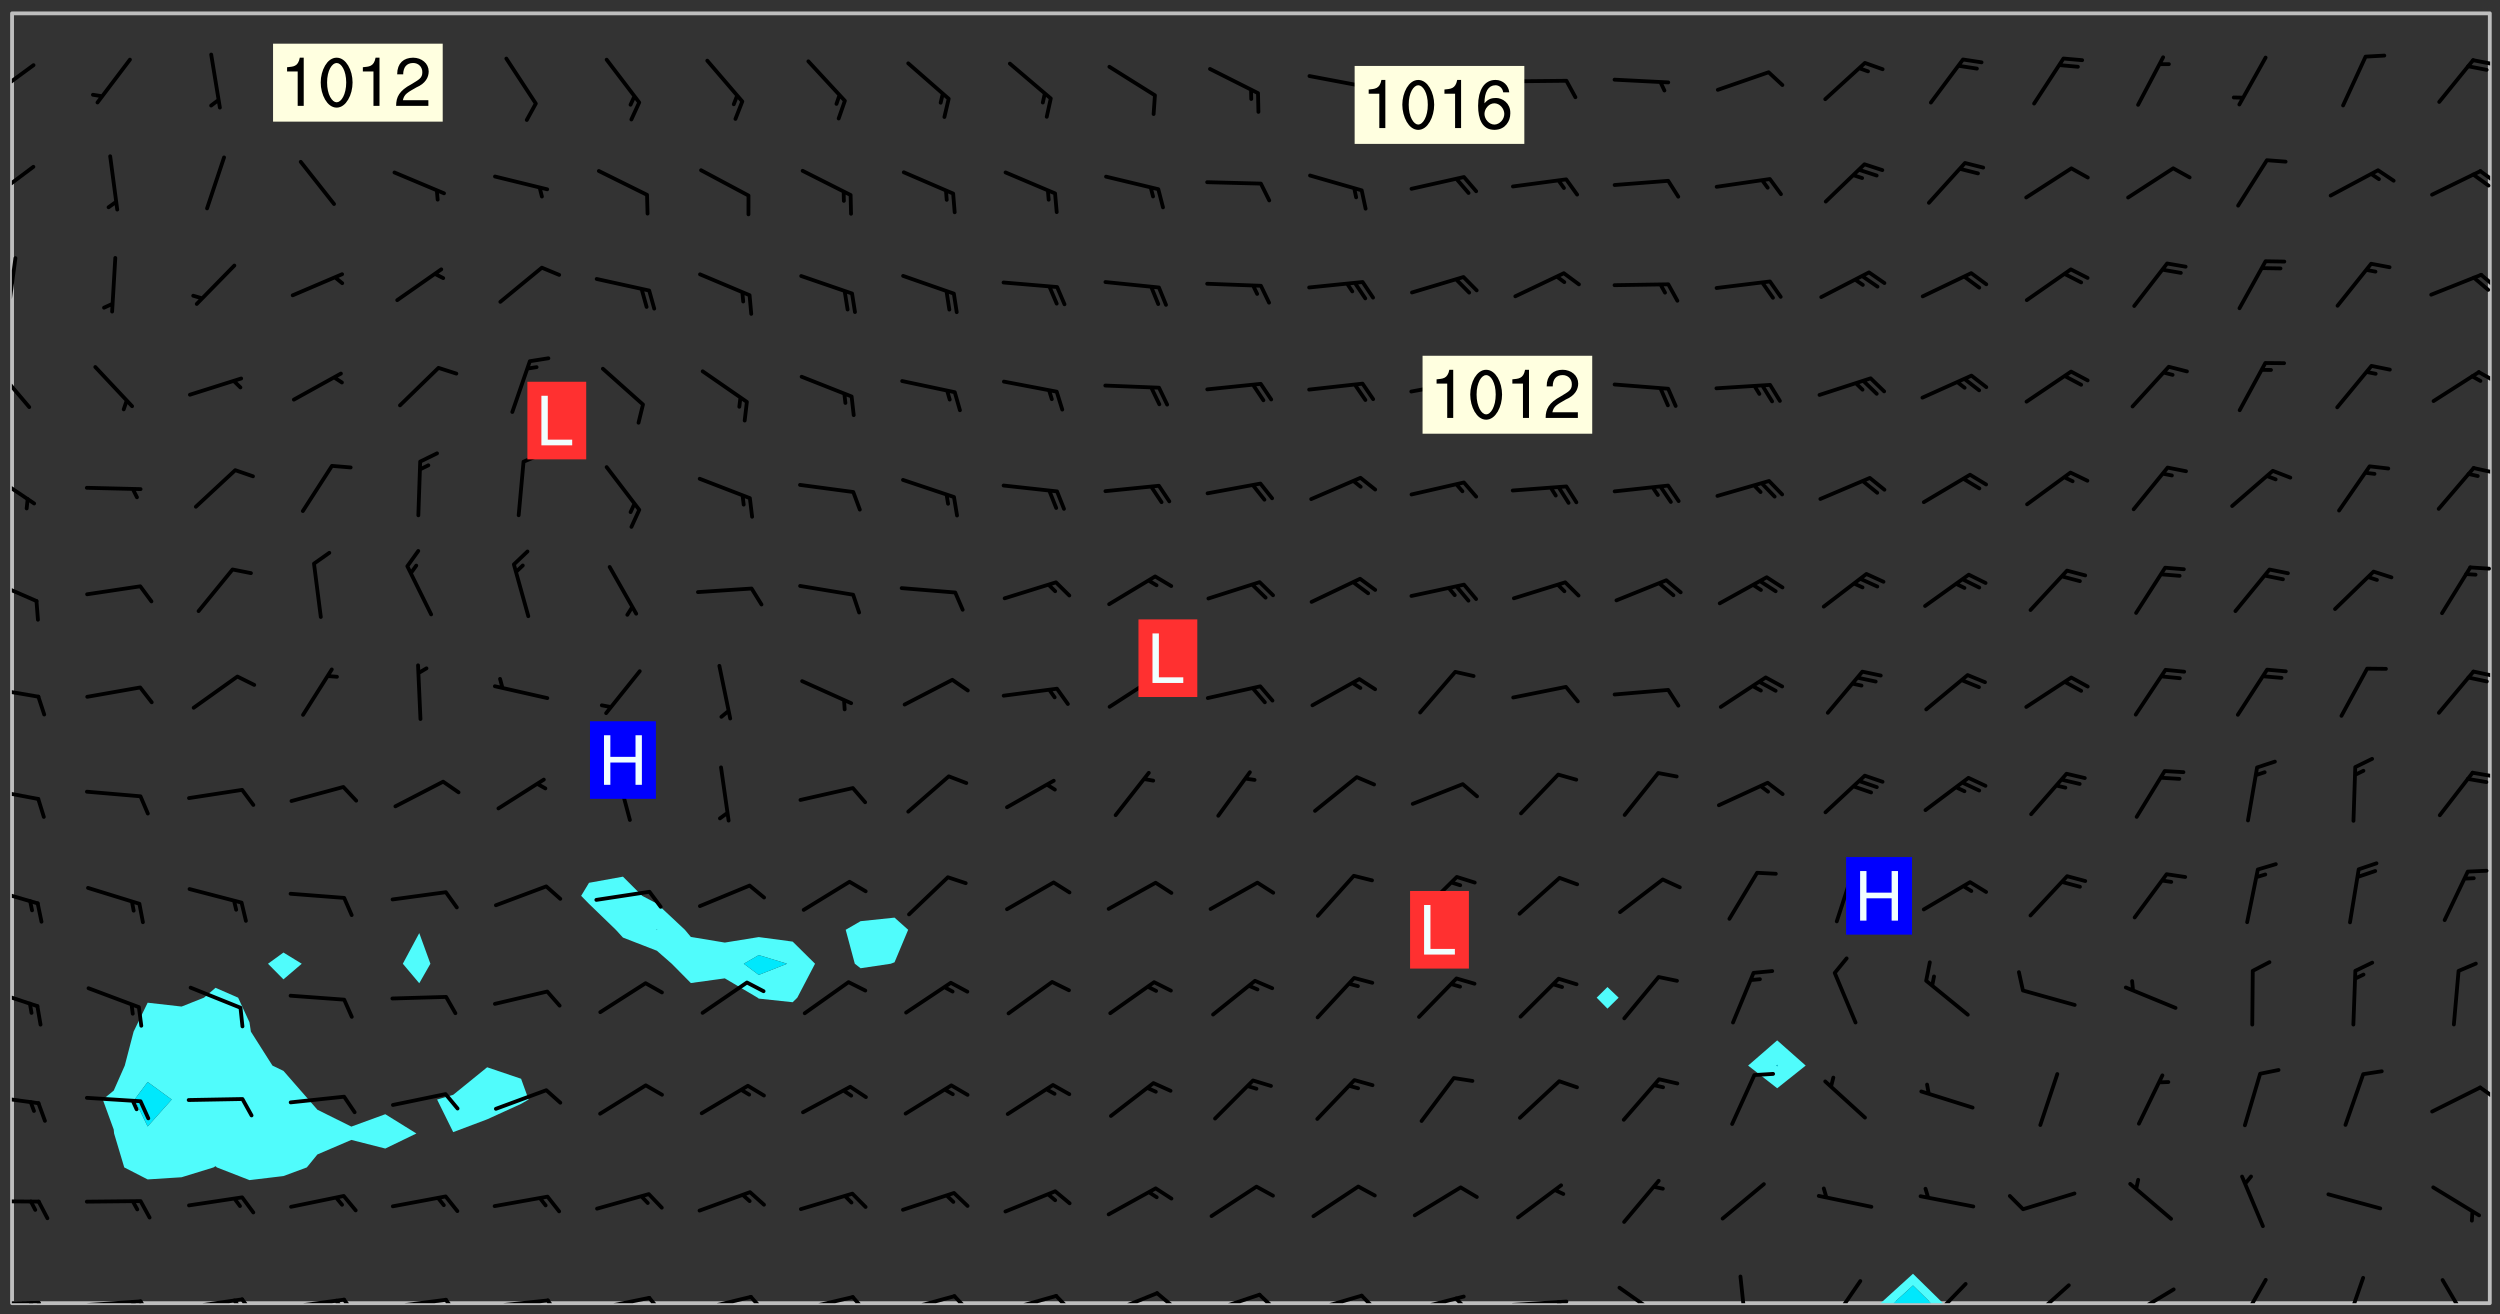<svg xmlns="http://www.w3.org/2000/svg" role="img" xmlns:xlink="http://www.w3.org/1999/xlink" viewBox="142.45 309.95 326.84 171.84"><rect x="142.45" y="309.95" width="326.84" height="171.84" fill="#333333" stroke="none"/><defs><clipPath id="a"><path d="M144 311.672h1v168.656h-1zm0 0"/></clipPath><clipPath id="b"><path d="M144 311.672h324v168.656H144zm0 0"/></clipPath><clipPath id="c"><path d="M388 476h9v4.328h-9zm0 0"/></clipPath><clipPath id="d"><path d="M389 478h6v2.328h-6zm0 0"/></clipPath><clipPath id="e"><path d="M467 311.672h1v168.656h-1zm0 0"/></clipPath><clipPath id="f"><path d="M144 480h4v.328h-4zm0 0"/></clipPath><clipPath id="g"><path d="M147 480h2v.328h-2zm0 0"/></clipPath><clipPath id="h"><path d="M146 480h2v.328h-2zm0 0"/></clipPath><clipPath id="i"><path d="M153 479h9v1.328h-9zm0 0"/></clipPath><clipPath id="j"><path d="M160 479h3v1.328h-3zm0 0"/></clipPath><clipPath id="k"><path d="M159 479h2v1.328h-2zm0 0"/></clipPath><clipPath id="l"><path d="M166 479h9v1.328h-9zm0 0"/></clipPath><clipPath id="m"><path d="M173 479h3v1.328h-3zm0 0"/></clipPath><clipPath id="n"><path d="M172 479h3v1.328h-3zm0 0"/></clipPath><clipPath id="o"><path d="M180 479h8v1.328h-8zm0 0"/></clipPath><clipPath id="p"><path d="M187 479h3v1.328h-3zm0 0"/></clipPath><clipPath id="q"><path d="M186 479h2v1.328h-2zm0 0"/></clipPath><clipPath id="r"><path d="M193 479h8v1.328h-8zm0 0"/></clipPath><clipPath id="s"><path d="M200 479h3v1.328h-3zm0 0"/></clipPath><clipPath id="t"><path d="M206 479h9v1.328h-9zm0 0"/></clipPath><clipPath id="u"><path d="M213 479h3v1.328h-3zm0 0"/></clipPath><clipPath id="v"><path d="M220 479h8v1.328h-8zm0 0"/></clipPath><clipPath id="w"><path d="M227 479h3v1.328h-3zm0 0"/></clipPath><clipPath id="x"><path d="M233 479h8v1.328h-8zm0 0"/></clipPath><clipPath id="y"><path d="M240 479h3v1.328h-3zm0 0"/></clipPath><clipPath id="z"><path d="M246 479h9v1.328h-9zm0 0"/></clipPath><clipPath id="A"><path d="M253 479h3v1.328h-3zm0 0"/></clipPath><clipPath id="B"><path d="M260 479h8v1.328h-8zm0 0"/></clipPath><clipPath id="C"><path d="M266 479h4v1.328h-4zm0 0"/></clipPath><clipPath id="D"><path d="M273 479h8v1.328h-8zm0 0"/></clipPath><clipPath id="E"><path d="M280 479h3v1.328h-3zm0 0"/></clipPath><clipPath id="F"><path d="M286 478h8v2.328h-8zm0 0"/></clipPath><clipPath id="G"><path d="M293 478h3v2.328h-3zm0 0"/></clipPath><clipPath id="H"><path d="M300 478h8v2.328h-8zm0 0"/></clipPath><clipPath id="I"><path d="M306 478h4v2.328h-4zm0 0"/></clipPath><clipPath id="J"><path d="M313 479h8v1.328h-8zm0 0"/></clipPath><clipPath id="K"><path d="M320 479h3v1.328h-3zm0 0"/></clipPath><clipPath id="L"><path d="M326 479h9v1.328h-9zm0 0"/></clipPath><clipPath id="M"><path d="M332 479h2v1.328h-2zm0 0"/></clipPath><clipPath id="N"><path d="M339 479h9v1.328h-9zm0 0"/></clipPath><clipPath id="O"><path d="M345 479h3v1.328h-3zm0 0"/></clipPath><clipPath id="P"><path d="M353 478h8v2.328h-8zm0 0"/></clipPath><clipPath id="Q"><path d="M369 476h2v4.328h-2zm0 0"/></clipPath><clipPath id="R"><path d="M381 477h5v3.328h-5zm0 0"/></clipPath><clipPath id="S"><path d="M394 477h6v3.328h-6zm0 0"/></clipPath><clipPath id="T"><path d="M407 477h7v3.328h-7zm0 0"/></clipPath><clipPath id="U"><path d="M420 478h7v2.328h-7zm0 0"/></clipPath><clipPath id="V"><path d="M420 480h2v.328h-2zm0 0"/></clipPath><clipPath id="W"><path d="M434 477h5v3.328h-5zm0 0"/></clipPath><clipPath id="X"><path d="M448 476h4v4.328h-4zm0 0"/></clipPath><clipPath id="Y"><path d="M461 477h5v3.328h-5zm0 0"/></clipPath><clipPath id="Z"><path d="M144 466h4v2h-4zm0 0"/></clipPath><clipPath id="aa"><path d="M144 452h4v3h-4zm0 0"/></clipPath><clipPath id="ab"><path d="M466 451h2v3h-2zm0 0"/></clipPath><clipPath id="ac"><path d="M144 439h4v3h-4zm0 0"/></clipPath><clipPath id="ad"><path d="M144 425h4v4h-4zm0 0"/></clipPath><clipPath id="ae"><path d="M144 412h4v3h-4zm0 0"/></clipPath><clipPath id="af"><path d="M465 410h3v2h-3zm0 0"/></clipPath><clipPath id="ag"><path d="M144 399h4v3h-4zm0 0"/></clipPath><clipPath id="ah"><path d="M465 397h3v2h-3zm0 0"/></clipPath><clipPath id="ai"><path d="M144 385h4v4h-4zm0 0"/></clipPath><clipPath id="aj"><path d="M465 383h3v2h-3zm0 0"/></clipPath><clipPath id="ak"><path d="M144 371h4v6h-4zm0 0"/></clipPath><clipPath id="al"><path d="M465 370h3v2h-3zm0 0"/></clipPath><clipPath id="am"><path d="M144 357h3v7h-3zm0 0"/></clipPath><clipPath id="an"><path d="M466 358h2v3h-2zm0 0"/></clipPath><clipPath id="ao"><path d="M144 343h1v8h-1zm0 0"/></clipPath><clipPath id="ap"><path d="M466 345h2v3h-2zm0 0"/></clipPath><clipPath id="aq"><path d="M144 331h4v6h-4zm0 0"/></clipPath><clipPath id="ar"><path d="M466 332h2v3h-2zm0 0"/></clipPath><clipPath id="as"><path d="M465 332h3v3h-3zm0 0"/></clipPath><clipPath id="at"><path d="M144 318h4v5h-4zm0 0"/></clipPath><clipPath id="au"><path d="M465 317h3v2h-3zm0 0"/></clipPath><g id="av" clip-path="url(#clip1)"><path fill="#fff" fill-opacity="0" fill-rule="evenodd" d="M0 0h1000v1000H0zm0 0"/><path fill="#d3d3d3" fill-opacity="0" fill-rule="evenodd" d="M162.152 355.867l-.234.293.059.234.117.172.176.234.293.348.113.059.117-.172.059-.234.176-.176.465-.176h.699l.234.293.289.816.059.176.176.23.352.234.699.699.172.176.234.348.234.41.289.582.41.465.23.234.234.176.117.23.176.293.172 1.164v.234l.059.289.059.117.117.117.348.41.117.172.176.176.176.234.117.172.172.352.059.234.234.406.234-.059-.176.176-.059.93h-.582l-.234-.113-.348.113-.117.117-.059.293-.059.176-.117.172-.465.293-.059.234-.059.113v.645l.059.172v.41l.059.059v.406l.059.406.117.176.059.059.23.641-.059.293v.699l-.059.582v.234l-.059.23-.055.352v1.922l.055.117h.426l-.367.117-.023.352.891 1.168 1.742.539 1.34.359v.539l.09.809.535.715 1.52.27.891-.086.09 1.164.535.18 1.16-.18 2.055-.984 1.16-.363 1.879-.176 1.695-.18-.18.719-1.516.086-1.25.09-.805.27-1.074.809.27.719.535.898-.18.625-.266.809.266 1.078.625.898.805.18 1.25-.18-.266.723.098.504.055.293v.172l.059.293v.406l.176.117.352.117h.406l.293-.176.113-.117.059-.117.117-.23.059-.176.352-.465.23-.176.176-.059.176.059.059.176.117.988.055.469.059.172.117.234.176.059.816.059h.289l.117.234.059.406.059.352v1.105l.117.293.117.348.289.699.176.352.582.754.352.176.172.059.469.234.641.465.348.234.293.176.293.055.23.062.816.348.293.176.113.172.352.352.117.176.523.641v.289l.059.352v.348l.059.352.059.289.117.059.172.059h.176l.582.234.176.117.176.289.176.234.113.234.293.23.117.117v.41l.059.055.289.234.234.117.059.117.117.172.059.117.23.234.059.176.234.059.117.059-.117.113-.059.117v.117l-.117.293-.117.289v.582l.176.117.117.059.059.117.117.117.113.059.176.348.059.352.059.406v.176l-.059.176-.117.699v.172l.117.176.293.293h.406l.176.117.117.172.117.293v.234h-.527l-.23-.234h-.234l-.176.059-.059.699.059.348.117.176.176.41.117.23.289.469.176.055h.523l.234.059.758.641.059.293v.234l.059.059.23.348v.352l-.117.172v.293l.293.289.293.176.172.059.293.176.293.117.582.406.289.234.293.176.219.16.016.012.23.176.641.523.176.234.117.176.176.176.113.172v.641l.117.176.469.117.582.117.234.059.23.113.293.117.113.059.586.352.289.172.176.062.176.055.176.059.699.352.289.176.234.055.289.176.234.117.641.406.293.117.172.059.234.059.41.059.23.059.234.117.059.172-.41.176.469.059.059.293.113.234.176.055.234.059.176.059.406.117.641.234.117.172.059.234v.176l-.059.117-.059.406.234.234.117.059.348.117.641.23.176.117.289.117.176.176.234.465.582 1.105.176.176.348.176.176.117.352.117 1.047.523.234.059.465.113.293.059.465.176.758.582.234.234.348.465.176.176.289.234.816.699.293.176.289.289.293.176.293.289.695.641.176.176.293.234.289.234.469.289.641.582.348.234.234.293.348.348.352.465.934.992.348.406.117.176.234.059.113.117.645.176.23.113.234.059.293.176.23.117.934.699.406.406.234.176.406.176.234.117.816.348.348.234.234.117.293.289.23.117.758.352.352.172.23.059.293.117.234.059.871.176h.816l.469.23.172.059.875.699.465.117.293.059.176.059.23.059.469.059.348.059.352.059.406.059h.293l.172.059v.23l.176.176h.293l.348.059.352.059.699.117h.641l.465-.234.293-.176.172-.117.41-.172.289-.176.934-.465.469-.293.523-.293.465-.172.465-.176 1.051-.465.289-.117.41-.117.289-.117.527-.176 1.516-.699.582-.348.289-.059.293-.059.348-.117.875-.23.352-.117h.113l.234-.059.875-.234.234-.059h.812l.352-.059.816-.117.172-.059.352-.055.293-.059.23-.059.816-.176.176-.059h.348l.234-.059.465-.117.758-.172.234-.059h.348l.41-.117.289-.059 1.285-.059h.289l.41-.059.23-.059h.176l.875-.117h.406l.41-.117h.348l.352-.113.871-.059h1.75l1.047.289.41.117.289.117.352.117.289.117 1.051.172.289.059h.293l.293.059.172.059.41.059.172.059.117.059h.117l.117.059.352.059h.113l.41.066 1.922.395 1.926.395 1.52.449 1.695.719 2.145.805 1.605-.719 1.43-.805 1.16-1.078 1.25-.449 3.035-.719 1.875-.359 2.145-1.348 2.234-1.254 2.5-1.258 1.695-.449 1.785-.18 1.16-.27.625.539 1.34-.27.715-.988.984-1.344.445-.18.805-.359 1.875-.539 1.785-.449 1.25-.27 1.16-.09 1.699-.09 1.961-.27 1.25-.09h.539l.625-.09h.891l2.145-.18 2.41-.18 2.59-.09 1.695.18 1.609.09 1.43.359 1.16.719 1.875.988 1.16 1.527.266.715.629.09.355.898.535.539.535 1.527 1.074.359h.535l-.805.535.09 1.707.715 2.695.891.805.895.988.715 1.258 1.785.539 1.52-.18.355 1.344 1.609-.805.98-.539.27.27.316-.215.219-.145.801.449.449-.359h.355l.535-.27.539-.719.535-.27.625-.988 1.16.449.84.371 1.395.617 1.695-.18h1.605l1.785.09.18-1.707.535-1.344.805.27.492.848.402.406-.09.539v.359l.715.449.711-.27h1.43l.359.988.445 1.258.715 1.344 1.25.629 1.695.629.715-.18.18-.539.98-.09.449.359.086 1.258-.266.629-.535.18v.539l.715.984.266.539.984.988.801 1.078-.266.359-.09.898-.625 2.332-.355 2.066-.09 1.793-.18.719-.09.539v1.438l-.98 1.883-.359 1.707-.535.898-.805 1.168-.266.539 2.055 1.254.086.359-.355.539-.09-.18v.809l.09 1.438-.445.715-1.074.094-.266.715.535.898.805.719 1.16.809 1.34.27.445.359-.355.449-1.789-.09-1.25-.449-.715-.719-.625-.09-.176 3.59-.188 1.309h89.359V311.703h-55.27v49.082l.762.125 3.289.543 2.023 2.836v2.754l2.352.332 2.348.332h4.051l-1.379 4.16-2.023.707-2.023.703-.543.344-2.594 1.617-.188.117-2.023-2.078-.73-2.742-2.672-2.078-1.375-3.5-.066-.082-1.957-2.672 2.75-1.418v-49.082H294.422v91.414l.117.031.133.012.074.074.105.047.09.059.086.059.09.059.297.297.059.09.031.117.027.117.016.137-.031.117-.059.09-.059.086-.043.105-.047.102-.027.121v.145l.176.27.148.148.074.086.074.074.043.105.062.09.059.086.043.105.059.09.047.102.043.105.059.086.117.18.074.074.062.086.059.09.043.105.059.09.059.086.062.09.059.09.043.102.117.18.074.074.059.086.074.074.09.059.105.047h.148l.133-.016.133.016.102-.047.074-.074.047-.102-.016-.133v-.148l-.047-.105-.027-.117-.047-.102-.027-.121-.043-.102-.062-.09-.043-.102-.043-.105-.031-.117-.016-.133-.012-.137.086-.059.059-.086.121-.031.043.105.016.133v.117l.059.102.059.09.09.059.148.148.059.09.043.105-.012.102.086.059.105.047.086.059.09.059.074.074-.117.027-.105.047-.086.059-.074.074-.059.09-.062.086-.027.121-.047.102-.043.105-.031.117-.012.133-.016.133v.148l.027.117.047.105.043.102.059.09.074.074.09.059.074.074.09.059.059.09.043.105.047.102.117.031.133.016h.148l.117-.031.105.043.043.105.047.102.027.121L299.5 410l.027.117.031.121.027.117.105.043.102.047.133-.016.148.148.062.086.074.074.07.074.09.062.105.043.102.043.117.031.137.016.117-.031.074-.074.027-.117-.012-.133-.031-.121-.027-.117.043-.105h.117l.09.062.117.027h.148l.133.016h.148l.133.016.133-.016h.148l.133-.016.133-.012.137.012.117-.027.133-.016.191-.059-.059.176-.016.133-.027.121-.016.133-.059.086-.133.016-.105.047-.105.043-.117.031-.117.027-.266.031h-.148l-.133.016-.074.074.059.086.148.148.117.18.074.07.09.062.09.059.086.059.09.059.102.043.105.062.105.043.086.059.105.047.102.043.18.117.059.09-.043.102-.047.105.016.133.223.223.059.09.043.102.031.121.043.102.016.133.031.117.012.137.031.117.148.148.102.043.105.043.117.031.133.016.137.016h.117l.117-.031.09-.059.043-.105.047-.102.043-.105.031-.117.012-.133v-.148l-.012-.133-.016-.133-.031-.117-.043-.105-.047-.105-.043-.102-.043-.105-.016-.133.016-.133.027-.117.031-.117.027-.121.047-.102.09-.059.086-.062.074-.074.09-.059.223-.223.059-.086.074-.074.117-.18.059-.086v-.148l-.074-.074-.102-.047-.105-.043-.102-.043-.059-.09-.047-.105-.027-.117.09-.059.117-.031.102-.043.18-.117.148-.148.012-.133-.012-.105-.09-.059-.133.016h-.148l-.133.016-.133-.016-.121-.031-.086-.059-.074-.074-.059-.09-.062-.086-.117-.18-.059-.086.031-.121.086-.059.121-.031.059-.086v-.121l-.031-.117-.059-.09-.059-.086-.047-.105-.027-.117-.016-.133.059-.09.074-.074.09-.059.117-.18.074-.074.059-.086.148-.148.121-.031.133-.016.133.016.074.074.043.105.016.133-.031.117-.117.031-.133.012-.148.148-.043.105-.047.102-.027.121-.031.117v.148l.031.117.043.105.059.09.074.07.074.074.117.031.121.027.117-.027.133-.016h.117l.09.059.074.074.047.105.059.086.102.047.133.016.105.043.086.059-.012.105-.074.074-.18.117-.059.09-.09.059-.07.074-.074.074-.062.09-.027.117-.016.133.016.133-.016.133v.148l.016.133.027.117.031.121.074.074.09.059.086.059.09.059.117.031v.086l-.102.047-.09.059-.266.031-.117.027h-.148l-.105.043-.102.047-.059.09-.062.234-.012.133-.031.121-.016.133v.293l-.012.133.012.137.016.133.133.016.133.012.121.031.086.059.074.074.047.105.043.102.016.133v.445l-.016.133v.445l.031.266.027.117.016.133.031.117.086.211.031.266v.148l-.031.117-.027.117-.031.121-.027.117-.031.117-.031.121-.012.133-.016.133.09.059.117-.031.102.016.047.105-.031.266v.441l-.043.105-.047.105-.043.102-.043.105-.059.086-.031.121-.043.117-.031.117-.016.133.016.133.059.09.105.047.086.059.059.086-.012.137-.031.117-.043.102v.445l-.016.133v.148l-.031.117-.043.105-.027.117-.047.105-.043.102-.031.121-.027.117-.031.133-.031.117-.027.117-.043.105-.031.117-.031.121-.012.133-.016.133v.297l.027.117v.148l.047.398.027.117.059.09.121.031h.148l.133-.016.059.09v.117l-.059.09-.09.059-.102.043-.105.047-.09.059-.086.059-.137.016-.117-.031-.133-.016-.102.047-.062.086-.012.137-.016.133-.031.117-.027.117-.016.133-.031.121v.297l.016.133.031.117v.148l.012.133v.148l-.027.117-.047.102-.027.121-.031.117-.059.09-.074.074-.102.043-.105.047-.117.027-.121.031-.102-.047.059-.086.105-.047.027-.117.031-.117.027-.121.031-.117v-.148l.016-.133-.031-.117-.043-.105-.105.016-.074.074-.102.043-.09.062-.074.074-.043.102-.016.133-.031.117L304.25 426l-.031.117-.027.117-.031.121-.027.117-.031.117-.043.105-.09.059h-.09l-.117-.031-.031-.086.016-.137-.031-.117v-.148l-.012-.133v-.148l-.062-.234-.027-.121-.043-.102-.047-.105-.059-.086-.059-.09-.043-.105-.062-.086-.148-.148-.07-.074-.105-.047-.105-.043-.102-.043-.297-.297-.09-.074-.086-.059-.105-.043-.09-.062-.086-.059-.105-.043-.09-.059-.086-.062-.074-.07-.105-.047-.086-.059-.105-.043-.09-.062-.102-.043-.105-.043-.086-.059-.105-.047-.105-.043-.102-.047-.09-.059-.102-.043-.105-.043-.09-.062-.117-.027-.133-.016-.133.016H299.75l-.133.016-.117-.031-.09-.059-.074-.074-.09-.059-.102-.047h-.148l-.121-.027-.102-.043-.074-.074-.117-.18-.09-.059-.102-.043-.09-.062-.105-.043-.09-.059-.086-.059-.105-.047-.059-.086-.059-.09-.043-.105-.047-.102-.074-.074-.086-.059-.074-.074-.09-.059-.223-.223-.043-.105-.031-.266.105-.043h.145l.105.043.074.074.09.059.086.059.105.047.09.059.148.148.07.074.148.148.062.086.074.074.086.059.074.074.09.062.09.059.086.059.27.176.102.047.105.043.102.043.047-.074.059-.086.074-.074.07-.074.105.043.074.074.059.09.043.102.047.105.043.105.121.027.117-.027.074-.09.043-.105.059-.09.074-.074.105-.043.117-.027.133.012.09.059.148.148.059.09.043.105.047.102.043.105.043.102.105.047.105.043.133.016.086-.059.059-.09.074-.074.105-.043.117.027.105.047.102.043.105.043.102.047.18.117v.117l-.016.133.016.133.016.137.059.086.102.047.121.027.117.031h.148l.117-.031.059-.09.18-.117.059-.09.074-.074.059-.086.117-.18.18-.117.117.031.09.059.043.074-.016.133v.117l.09.059h.148l.133-.016.133-.012.266-.031.105-.043.117-.031.121-.027.074-.074.07-.074.062-.09-.016-.105-.047-.102-.102-.043-.105-.016-.117.027-.266.031h-.148l-.074-.074-.09-.059-.117-.031-.117-.027-.133-.016h-.148l-.133.016h-.297l-.105-.047-.148-.148-.043-.102-.059-.09.223-.223.086-.059.105-.043.117-.031.133-.016.133.016.137.016.102.043.133-.012.09-.062.102-.043.062-.09-.047-.102-.09-.059-.117-.031-.102-.043-.059-.09-.062-.09v-.117l.016-.133.105-.047.074-.07v-.121l-.09-.059-.031-.117.09-.059.074-.074.043-.105.059-.09.047-.102.016-.133v-.148l-.047-.105-.043-.102-.09-.059-.133-.016-.102-.043-.137-.016-.117-.031h-.445l-.133-.016-.133-.012-.133-.016-.117-.031h-.148l-.133-.016-.133-.012-.266-.031-.121-.043-.086-.059-.074-.074v-.148l.012-.133.105-.047.102-.043.133-.016h.152l.133-.016h.293l.121.031.102.043.09.059.234.062.121-.047.09-.059.102-.043.133-.016.105.043.102.047.133.012.121-.027h.145l.121-.031.117-.027.105-.047.074-.074.086-.059.148-.148.059-.086.047-.105.027-.117.016-.105-.102-.043-.09-.059-.117-.031-.105-.043-.09-.062-.074-.086-.074-.074-.102-.043-.105-.047-.102-.043-.059-.09-.047-.102-.086-.211-.062-.086-.059-.09-.074-.074-.086-.059h-.27l-.117.031-.09.059-.102.043-.133.016-.105-.016-.027-.117-.062-.09-.117-.031-.102-.043-.148-.148-.031-.117-.016-.105.074-.074.18-.117.117-.027.117-.031.137.016.102.043.105.043.102.047.105.043.117.031.133.016.117.027.133.016.105-.016.09-.059-.074-.074-.105-.043-.074-.074-.074-.09-.148-.148-.086-.059-.09-.059-.074-.074-.09-.059-.102-.047-.121-.027-.102-.047-.105-.043-.117-.031-.102-.043-.121-.031h-.148l-.117.031-.105.043-.086.062-.18.117-.086.059-.09.059-.105.047-.086.059-.105.043-.102.043-.105.047-.074.074-.059.09-.059.086-.047.105-.059.086-.074.074-.133-.012-.117-.031h-.117l-.074.074-.09.059-.074.074-.09.059-.086.059-.105.047-.102.043-.137.016-.102-.043-.148-.148-.105-.047h-.086l-.105.047-.102.043-.121.031-.117-.031-.074-.074v-.117l.031-.121.074-.07.059-.09.074-.074.117-.031.105-.043h.293l.133-.016.137-.016.102-.043.09-.059.102-.047.09-.059.133-.012.09.059.133.012.09-.059.086-.059.105-.043.09-.059.086-.062.09-.059.148-.148.059-.086.059-.09.105-.043.133-.016.117.027.121.031.059-.059.059-.09.031-.266.027-.117.105.012.133.016.102-.043.09-.059.059-.09.074-.074.059-.09.047-.102.012-.133-.012-.133-.047-.105-.148-.148-.059-.09-.059-.086-.043-.105v-.445l.016-.133v-.148l.012-.133-.059-.059-.09.059-.102-.043-.18-.117-.086-.059-.062-.09-.059-.09-.074-.074-.086-.059-.121.031-.102.012-.105.047-.086.059-.105.043-.148.148-.09.059-.086.059-.09.062-.105.043-.133.016v-.121l.105-.043.117-.031.074-.07.043-.105v-.148l-.027-.117-.148-.148-.133-.016h-.148l-.117.031-.105.043-.102.043-.09.062-.117.027-.074-.074.012-.133-.043-.102-.043-.105-.09-.059-.117.027-.121.031-.117.031-.102.043-.121.031-.102.043-.105.043-.09.059-.102.016v-.117l.016-.133-.059-.09-.074.043-.148.148-.059.09-.074.074-.047.105-.043.102-.074.074-.059.09-.074.074-.059.086-.074.074-.09.062-.074.07-.074.074-.102.016-.133.016-.105-.043v-.121l.148-.148.043-.102.059-.09.047-.102.043-.105.059-.09.031-.117.043-.102.031-.121.027-.117.047-.105.043-.102.043-.105.074-.07.09-.062.09-.059.102-.043h.297l.266-.031.105-.043-.074-.074-.117-.031-.105-.043-.09-.059-.102-.047-.09-.059-.102-.043-.105-.043-.09-.062-.086-.059-.105-.043-.102-.043-.121-.031-.117-.031-.102-.043L297.5 410.25l-.102-.043-.09-.059-.043-.105-.016-.133.102-.043.133-.016.137.016.133-.016.102-.043.059-.09.016-.105-.09-.059-.074-.074-.102-.043-.09-.059-.148-.148-.043-.105-.016-.133v-.293l-.059-.09-.09-.059-.074-.074-.043-.105-.031-.117-.059-.09-.074-.074-.117-.027-.074-.074-.09-.059-.09-.062-.086-.059-.074-.074-.059-.086-.047-.105-.086-.059-.148-.148-.195-.059-.133.016-.102.043-.074.074-.047.102-.043.105-.059.09-.059.086-.297.297-.09.059h-.086l-.062-.086-.043-.105.031-.117.059-.09.027-.117-.012-.133-.09-.062-.105.047-.117.027-.117.031-.27.176-.102.047-.117.027-.105.047-.09.059-.102.043-.059-.086-.047-.105.016-.133.047-.105.07-.074.074-.07.059-.09v-.148l-.043-.105h-.238l-.102.047-.031.117-.027.117-.031.121-.074.043-.133.016-.074-.047-.043-.102-.043-.105-.047-.102-.043-.105-.121.031-.102.043-.133.016-.117.031-.105.043-.09.059-.102.047-.121.027-.133.016-.102-.043-.059-.09-.047-.105-.043-.102-.043-.105v-.117l.059-.09.086-.059.18-.117.102-.047.105-.043.105-.059.102-.043.09-.062.102-.043.105-.059.102-.047.09-.059.105-.043.102-.043.09-.062.102-.043.137-.016.117.031.102.043.121.031.102.043.105.047.102.043.105.043.102.047.105.043.102.043.105.047.086.059.105.043.117.031.105.043.102.047.09.059.105.043.102.043.105.047.117.027.102.047.121.027h.148l.086-.059.016-.102.059-.09-.027-.117-.074-.074-.117-.18-.074-.074-.09-.074-.18-.117-.086-.059-.105-.043-.102-.047-.27-.176-.059-.09-.074-.074-.059-.09-.043-.102-.031-.117-.016-.137v-.562l-.012-.133-.016-.133-.031-.117-.016-.133-.012-.133-.031-.121-.223-.223-.059-.086-.016-.105.031-.117.133-.016v-91.414H172.992v1.453l-.059.234-.352 1.051-.172.523-.117.348-.176.41-.117.172-.234.293-.23.059h-.352l-.117.059-.23.406v.293l.117.176.23.23.117.234.641.758.293.465.176.234.23.352.234.348.641.816.176.465.172.41.117.695.176.469.117 1.398.059.465v.875l.117 1.047v4.781l-.059.465-.352 1.281-.176.523-.113.41-.352.93L172.934 336l-.234.582-.117.176-.172.348-.176.406-.352.816-.059.293-.113.293-.117.289-.059.176-.117.875-.059.406-.059.117-.059.176-.059.172-.23.527-.117.172v.234l-.117.234-.059.172-.176.586v.289l-.059.176v.293l-.059.113-.059.527v.172l-.055.234v2.621l-.176.816-.117.176-.176.234-.117.172-.113.234-.586.934-.23.289-.293.465-.176.234-.289.352-.352.699-.113.23-.176.41-.176.23-.406.527-.816.699-.293.172-.289.234-.176.117-.176.176-.523.406-.527.176-.172.176-.234.055-.641.176h-.758m12.211 31.023l-1.074.449.359.895 1.25-.715.445-.539-.98-.09"/><path fill="#d3d3d3" fill-opacity="0" fill-rule="evenodd" d="M201.508 416.598h-.895l.449.629.98.359.805-.09.445-.988-.176.09-.715-.355-.895.355m154.621 59.07l-.059-.523v-.293l.113-.293.059-.23.469-.469h.113l.117-.113.117-.059h.176l.234-.059h.348l.234.059.117.059.23.172.059.176.117.582v.293l-.117.176-.172.289-.176.176-.527.523-.23.234-.117.059h-.176l-.117-.059-.406-.293-.176-.117-.117-.059-.059-.113-.055-.117m6.641-10.957l-.059-.172v-1.109l.059-.172.176-.059.172-.059h.176l.234-.059.117.059.059.699-.059.172-.117.176-.117.059-.234.523-.113.059h-.234l-.059-.117m9.613-14.391l-.117-.176v-.699l.293-.875.117-.172.176-.352.113-.23.117-.293.352-.758.117-.23.172-.234h.176l.117-.059h.641l.117.059.234.234.172.113.352.293.117.117.113.176v.113l.117.059.117.117v.699l-.059.176v.23l-.059.176-.348 1.051-.117.23-.117.234-.117.059-.23.234-.641.289h-.875l-.41-.117-.641-.465"/><path fill="none" stroke="#bebebe" stroke-linecap="round" stroke-linejoin="round" stroke-miterlimit="10" stroke-width=".5" d="M467.957 311.695H144.027v168.625h323.93v-168.625"/><g clip-path="url(#a)"><path fill="#fff" fill-opacity="0" fill-rule="evenodd" d="M144 475.891v4.438h.004H144V311.672h.004H144v164.219"/></g><g clip-path="url(#b)"><path fill="#fff" fill-opacity="0" fill-rule="evenodd" d="M144.004 480.328V311.672h26.625v127.418l-1.516 1.293-2.922 1.16-4.438-.504-1.836 3.781-1.156 4.441-1.445 3.27-1.43 1.168 1.43 3.922.051.516 1.328 4.438 3.059 1.57 4.438-.285 4.176-1.285.262-.164.172.164 4.266 1.66 4.441-.531 3.055-1.129 1.383-1.695 4.438-1.902 4.438 1.129 4.066-1.969-4.066-2.52-4.438 1.621-4.438-2.207-1.164-1.332-3.273-3.746-1.438-.691-2.82-4.441-.184-1.223-1.484-3.215-2.953-1.293V311.672h8.879v122.809l-2.023 1.465 2.023 2.043 2.391-2.043-2.391-1.465v-122.809h17.754V431.938l-2.148 4.008 2.148 2.551 1.457-2.551-1.457-4.008V311.672h8.875v137.809l-4.438 3.602-2.105.617 2.105 4.262 4.438-1.672 4.438-2.023.98-.566-.98-2.715-4.438-1.504v-137.809h17.754V424.562l-4.438.805-1.027 1.703 1.027 1.047 3.508 3.391.93 1.016 4.438 1.723 1.941 1.699 2.496 2.523 4.441-.613 4.285 2.527.152.121 4.438.473.602-.594 2.32-4.438-2.922-2.891-4.438-.594-4.438.719-4.441-.738-.777-.934-3.66-3.426-1.926-1.012-2.512-2.508V311.672h35.508v118.246l-4.441.465-1.945 1.125 1.191 4.438.754.59 3.945-.59.496-.188 1.781-4.25-1.781-1.59v-118.246h93.203V438.992l-1.41 1.391 1.41 1.434 1.461-1.434-1.461-1.391V311.672h22.191v134.293l-3.801 3.297 3.801 2.965 3.727-2.965-3.727-3.297V311.672h93.203v168.656h-71.523l-3.926-3.852-4.242 3.852H144.004"/></g><path fill="#50fcfc" fill-rule="evenodd" d="M157.316 457.621l-1.43-3.922 1.43-1.168 1.445-3.27 1.156-4.441 1.836-3.781v10.363l-1.711 2.297 1.711 3.523 3.145-3.523-3.145-2.297v-10.363l4.438.504 2.922-1.16 1.516-1.293 2.953 1.293 1.484 3.215.184 1.223 2.82 4.441 1.438.691 3.273 3.746 1.164 1.332 4.438 2.207 4.438-1.621 4.066 2.52-4.066 1.969-4.438-1.129-4.438 1.902-1.383 1.695-3.055 1.129-4.441.531-4.266-1.66-.172-.164-.262.164-4.176 1.285-4.438.285-3.059-1.57-1.328-4.438-.051-.516"/><path fill="#00e8fc" fill-rule="evenodd" d="M161.754 457.223l-1.711-3.523 1.711-2.297 3.145 2.297-3.145 3.523"/><path fill="#50fcfc" fill-rule="evenodd" d="M179.508 437.988l-2.023-2.043 2.023-1.465 2.391 1.465-2.391 2.043m17.754.508l-2.148-2.551 2.148-4.008 1.457 4.008-1.457 2.551m4.438 19.465l-2.105-4.262 2.105-.617 4.438-3.602 4.438 1.504.98 2.715-.98.566-4.438 2.023-4.438 1.672m17.754-29.844l-1.027-1.047 1.027-1.703 4.438-.805 2.512 2.508 1.926 1.012v3.379l-.066.047.066.035.047-.035-.047-.047v-3.379l3.66 3.426.777.934 4.441.738 4.438-.719v2.352l-1.957 1.133 1.957 1.461 3.703-1.461-3.703-1.133v-2.352l4.438.594 2.922 2.891-2.32 4.438-.602.594-4.438-.473-.152-.121-4.285-2.527-4.441.613-2.496-2.523-1.941-1.699-4.438-1.723-.93-1.016-3.508-3.391"/><path fill="#00e8fc" fill-rule="evenodd" d="M228.328 431.543l-.066-.035.066-.047.047.047-.047.035m13.316 5.863l-1.957-1.461 1.957-1.133 3.703 1.133-3.703 1.461"/><path fill="#50fcfc" fill-rule="evenodd" d="M254.203 435.945l-1.191-4.438 1.945-1.125 4.441-.465 1.781 1.59-1.781 4.25-.496.188-3.945.59-.754-.59m98.398 5.871l-1.41-1.434 1.41-1.391 1.461 1.391-1.461 1.434m22.191 10.41l-3.801-2.965 3.801-3.297v3.195l-.113.102.113.09.113-.09-.113-.102v-3.195l3.727 3.297-3.727 2.965"/><path fill="#00e8fc" fill-rule="evenodd" d="M374.793 449.352l-.113-.09.113-.102.113.102-.113.09"/><g clip-path="url(#c)"><path fill="#50fcfc" fill-rule="evenodd" d="M388.305 480.328h1.68L392.547 478l2.375 2.328h1.551l-3.926-3.852-4.242 3.852"/></g><g clip-path="url(#d)"><path fill="#00e8fc" fill-rule="evenodd" d="M389.984 480.328L392.547 478l2.375 2.328h-4.938"/></g><g clip-path="url(#e)"><path fill="#fff" fill-opacity="0" fill-rule="evenodd" d="M467.996 480.328H468V311.672h-.004H468v168.656h-.004"/></g><g clip-path="url(#f)"><path fill="none" stroke="#000" stroke-linecap="round" stroke-linejoin="round" stroke-miterlimit="10" stroke-width=".5" d="M147.512 480.277l-7.023.102"/></g><g clip-path="url(#g)"><path fill="none" stroke="#000" stroke-linecap="round" stroke-linejoin="round" stroke-miterlimit="10" stroke-width=".5" d="M147.512 480.277l1.184 2.148"/></g><g clip-path="url(#h)"><path fill="none" stroke="#000" stroke-linecap="round" stroke-linejoin="round" stroke-miterlimit="10" stroke-width=".5" d="M146.492 480.293l.59 1.074"/></g><g clip-path="url(#i)"><path fill="none" stroke="#000" stroke-linecap="round" stroke-linejoin="round" stroke-miterlimit="10" stroke-width=".5" d="M160.82 480.086l-7.012.484"/></g><g clip-path="url(#j)"><path fill="none" stroke="#000" stroke-linecap="round" stroke-linejoin="round" stroke-miterlimit="10" stroke-width=".5" d="M160.82 480.086l1.297 2.082"/></g><g clip-path="url(#k)"><path fill="none" stroke="#000" stroke-linecap="round" stroke-linejoin="round" stroke-miterlimit="10" stroke-width=".5" d="M159.801 480.156l.648 1.043"/></g><g clip-path="url(#l)"><path fill="none" stroke="#000" stroke-linecap="round" stroke-linejoin="round" stroke-miterlimit="10" stroke-width=".5" d="M174.109 479.824l-6.957 1.008"/></g><g clip-path="url(#m)"><path fill="none" stroke="#000" stroke-linecap="round" stroke-linejoin="round" stroke-miterlimit="10" stroke-width=".5" d="M174.109 479.824l1.449 1.98"/></g><g clip-path="url(#n)"><path fill="none" stroke="#000" stroke-linecap="round" stroke-linejoin="round" stroke-miterlimit="10" stroke-width=".5" d="M173.094 479.973l.727.988"/></g><g clip-path="url(#o)"><path fill="none" stroke="#000" stroke-linecap="round" stroke-linejoin="round" stroke-miterlimit="10" stroke-width=".5" d="M187.43 479.863l-6.969.93"/></g><g clip-path="url(#p)"><path fill="none" stroke="#000" stroke-linecap="round" stroke-linejoin="round" stroke-miterlimit="10" stroke-width=".5" d="M187.43 479.863l1.426 1.996"/></g><g clip-path="url(#q)"><path fill="none" stroke="#000" stroke-linecap="round" stroke-linejoin="round" stroke-miterlimit="10" stroke-width=".5" d="M186.414 480l.715.996"/></g><g clip-path="url(#r)"><path fill="none" stroke="#000" stroke-linecap="round" stroke-linejoin="round" stroke-miterlimit="10" stroke-width=".5" d="M200.746 479.879l-6.969.898"/></g><g clip-path="url(#s)"><path fill="none" stroke="#000" stroke-linecap="round" stroke-linejoin="round" stroke-miterlimit="10" stroke-width=".5" d="M200.746 479.879l1.418 2"/></g><g clip-path="url(#t)"><path fill="none" stroke="#000" stroke-linecap="round" stroke-linejoin="round" stroke-miterlimit="10" stroke-width=".5" d="M214.07 479.965l-6.988.73"/></g><g clip-path="url(#u)"><path fill="none" stroke="#000" stroke-linecap="round" stroke-linejoin="round" stroke-miterlimit="10" stroke-width=".5" d="M214.07 479.965L215.441 482"/></g><g clip-path="url(#v)"><path fill="none" stroke="#000" stroke-linecap="round" stroke-linejoin="round" stroke-miterlimit="10" stroke-width=".5" d="M227.332 479.629l-6.887 1.398"/></g><g clip-path="url(#w)"><path fill="none" stroke="#000" stroke-linecap="round" stroke-linejoin="round" stroke-miterlimit="10" stroke-width=".5" d="M227.332 479.629l1.562 1.895"/></g><g clip-path="url(#x)"><path fill="none" stroke="#000" stroke-linecap="round" stroke-linejoin="round" stroke-miterlimit="10" stroke-width=".5" d="M240.621 479.5l-6.832 1.656"/></g><g clip-path="url(#y)"><path fill="none" stroke="#000" stroke-linecap="round" stroke-linejoin="round" stroke-miterlimit="10" stroke-width=".5" d="M240.621 479.5l1.629 1.836"/></g><g clip-path="url(#z)"><path fill="none" stroke="#000" stroke-linecap="round" stroke-linejoin="round" stroke-miterlimit="10" stroke-width=".5" d="M253.941 479.527l-6.84 1.602"/></g><g clip-path="url(#A)"><path fill="none" stroke="#000" stroke-linecap="round" stroke-linejoin="round" stroke-miterlimit="10" stroke-width=".5" d="M253.941 479.527l1.617 1.848"/></g><g clip-path="url(#B)"><path fill="none" stroke="#000" stroke-linecap="round" stroke-linejoin="round" stroke-miterlimit="10" stroke-width=".5" d="M267.227 479.406l-6.781 1.848"/></g><g clip-path="url(#C)"><path fill="none" stroke="#000" stroke-linecap="round" stroke-linejoin="round" stroke-miterlimit="10" stroke-width=".5" d="M267.227 479.406l1.68 1.785"/></g><g clip-path="url(#D)"><path fill="none" stroke="#000" stroke-linecap="round" stroke-linejoin="round" stroke-miterlimit="10" stroke-width=".5" d="M280.531 479.375l-6.762 1.906"/></g><g clip-path="url(#E)"><path fill="none" stroke="#000" stroke-linecap="round" stroke-linejoin="round" stroke-miterlimit="10" stroke-width=".5" d="M280.531 479.375l1.699 1.773"/></g><g clip-path="url(#F)"><path fill="none" stroke="#000" stroke-linecap="round" stroke-linejoin="round" stroke-miterlimit="10" stroke-width=".5" d="M293.723 479.016l-6.516 2.629"/></g><g clip-path="url(#G)"><path fill="none" stroke="#000" stroke-linecap="round" stroke-linejoin="round" stroke-miterlimit="10" stroke-width=".5" d="M293.723 479.016l1.879 1.578"/></g><g clip-path="url(#H)"><path fill="none" stroke="#000" stroke-linecap="round" stroke-linejoin="round" stroke-miterlimit="10" stroke-width=".5" d="M307.113 479.215l-6.664 2.227"/></g><g clip-path="url(#I)"><path fill="none" stroke="#000" stroke-linecap="round" stroke-linejoin="round" stroke-miterlimit="10" stroke-width=".5" d="M307.113 479.215l1.777 1.691"/></g><g clip-path="url(#J)"><path fill="none" stroke="#000" stroke-linecap="round" stroke-linejoin="round" stroke-miterlimit="10" stroke-width=".5" d="M320.469 479.34l-6.746 1.977"/></g><g clip-path="url(#K)"><path fill="none" stroke="#000" stroke-linecap="round" stroke-linejoin="round" stroke-miterlimit="10" stroke-width=".5" d="M320.469 479.34l1.715 1.758"/></g><g clip-path="url(#L)"><path fill="none" stroke="#000" stroke-linecap="round" stroke-linejoin="round" stroke-miterlimit="10" stroke-width=".5" d="M333.812 479.457l-6.805 1.746"/></g><g clip-path="url(#M)"><path fill="none" stroke="#000" stroke-linecap="round" stroke-linejoin="round" stroke-miterlimit="10" stroke-width=".5" d="M332.824 479.711l.828.906"/></g><g clip-path="url(#N)"><path fill="none" stroke="#000" stroke-linecap="round" stroke-linejoin="round" stroke-miterlimit="10" stroke-width=".5" d="M347.234 480.109l-7.016.441"/></g><g clip-path="url(#O)"><path fill="none" stroke="#000" stroke-linecap="round" stroke-linejoin="round" stroke-miterlimit="10" stroke-width=".5" d="M346.211 480.172l.645 1.047"/></g><g clip-path="url(#P)"><path fill="none" stroke="#000" stroke-linecap="round" stroke-linejoin="round" stroke-miterlimit="10" stroke-width=".5" d="M359.91 482.355l-5.738-4.055"/></g><g clip-path="url(#Q)"><path fill="none" stroke="#000" stroke-linecap="round" stroke-linejoin="round" stroke-miterlimit="10" stroke-width=".5" d="M370.727 483.824l-.738-6.988"/></g><g clip-path="url(#R)"><path fill="none" stroke="#000" stroke-linecap="round" stroke-linejoin="round" stroke-miterlimit="10" stroke-width=".5" d="M381.684 483.227l3.977-5.797"/></g><g clip-path="url(#S)"><path fill="none" stroke="#000" stroke-linecap="round" stroke-linejoin="round" stroke-miterlimit="10" stroke-width=".5" d="M394.543 482.852l4.887-5.047"/></g><g clip-path="url(#T)"><path fill="none" stroke="#000" stroke-linecap="round" stroke-linejoin="round" stroke-miterlimit="10" stroke-width=".5" d="M407.688 482.676l5.23-4.695"/></g><g clip-path="url(#U)"><path fill="none" stroke="#000" stroke-linecap="round" stroke-linejoin="round" stroke-miterlimit="10" stroke-width=".5" d="M420.605 482.141l6.023-3.621"/></g><g clip-path="url(#V)"><path fill="none" stroke="#000" stroke-linecap="round" stroke-linejoin="round" stroke-miterlimit="10" stroke-width=".5" d="M421.48 481.613l-1.051-.633"/></g><g clip-path="url(#W)"><path fill="none" stroke="#000" stroke-linecap="round" stroke-linejoin="round" stroke-miterlimit="10" stroke-width=".5" d="M435.195 483.383l3.469-6.109"/></g><g clip-path="url(#X)"><path fill="none" stroke="#000" stroke-linecap="round" stroke-linejoin="round" stroke-miterlimit="10" stroke-width=".5" d="M449.094 483.648l2.305-6.637"/></g><g clip-path="url(#Y)"><path fill="none" stroke="#000" stroke-linecap="round" stroke-linejoin="round" stroke-miterlimit="10" stroke-width=".5" d="M465.336 483.359l-3.551-6.062"/></g><g clip-path="url(#Z)"><path fill="none" stroke="#000" stroke-linecap="round" stroke-linejoin="round" stroke-miterlimit="10" stroke-width=".5" d="M147.512 467.043l-7.023-.059"/></g><path fill="none" stroke="#000" stroke-linecap="round" stroke-linejoin="round" stroke-miterlimit="10" stroke-width=".5" d="M147.512 467.043l1.137 2.176m-2.156-2.184l.566 1.09m13.77-1.148l-7.027.074m7.027-.074l1.176 2.152m-2.199-2.141l.59 1.074m13.711-1.574l-6.949 1.051m6.949-1.051l1.461 1.973m-2.473-1.82l.73.984m13.562-1.32l-6.883 1.418m6.883-1.418l1.566 1.887m-2.566-1.68l.781.945m13.547-1.09l-6.906 1.293m6.906-1.293l1.531 1.918m-2.539-1.73l.766.957m13.562-1.117l-6.918 1.238m6.918-1.238l1.516 1.926m-2.523-1.746l.758.965m13.488-1.477l-6.766 1.902m6.766-1.902l1.695 1.773m-2.68-1.496l.848.887m13.367-1.418l-6.598 2.41m6.598-2.41l1.828 1.641m-2.785-1.289l.91.82m13.43-.977l-6.73 2.02m6.73-2.02l1.727 1.742m-2.707-1.449l.863.871m13.402-1.254L260.5 468.113m6.672-2.199l1.773 1.695m-2.742-1.375l.883.848m13.32-1.391l-6.512 2.645m6.512-2.645l1.883 1.574m-2.832-1.188l.941.785m13.141-1.551l-6.148 3.402m6.148-3.402l2.059 1.336m-2.953-.844l1.027.672m13.047-1.387l-5.879 3.848m5.879-3.848l2.152 1.18m11.156-1.195l-5.863 3.879m5.863-3.879l2.156 1.172m11.23-1.059l-6.004 3.652m6.004-3.652l2.109 1.254m11.02-1.527l-5.633 4.199m4.812-3.59l1.109.523m12.469-1.723l-4.52 5.379m3.863-4.598l1.199.254m13.211-.598l-5.395 4.504m12.57-2.965l6.879 1.426m-5.879-1.219l-.344-1.18m12.652 1.016l6.895 1.34m-5.895-1.145l-.355-1.172m12.758 2.676l6.719-2.059m-6.719 2.059l-1.734-1.734m15.738-1.578l5.344 4.566m-4.566-3.902l.266-1.195m13.582-.426l2.723 6.48m-2.328-5.535l.777-.953m10.113 2.328l6.781 1.84m12.922.91l-5.996-3.66m5.125 3.129l-.074 1.223"/><g clip-path="url(#aa)"><path fill="none" stroke="#000" stroke-linecap="round" stroke-linejoin="round" stroke-miterlimit="10" stroke-width=".5" d="M147.48 454.18l-6.961-.961"/></g><path fill="none" stroke="#000" stroke-linecap="round" stroke-linejoin="round" stroke-miterlimit="10" stroke-width=".5" d="M147.48 454.18l.844 2.305m-1.855-2.445l.422 1.152m13.93-1.27l-7.012-.445m7.012.445l1.016 2.234m-2.035-2.301l.508 1.117m13.836-1.34l-7.027.133m7.027-.133l1.191 2.145m12.102-2.449l-6.984.742m6.984-.742l1.375 2.031m11.887-2.371l-6.879 1.422m6.879-1.422l1.57 1.887m11.602-2.395l-6.59 2.434m6.59-2.434l1.832 1.633m11.172-2.27l-5.969 3.711m5.969-3.711l2.121 1.23m11.23-1.172l-6.039 3.594m6.039-3.594l2.098 1.273m-2.977-.75l1.047.637m13.219-1.031l-6.184 3.336m6.184-3.336l2.043 1.355m-2.945-.871l1.023.68m13.09-1.344l-5.977 3.691m5.977-3.691l2.121 1.238m-2.988-.699l1.059.617m13.094-1.207l-5.914 3.797m5.914-3.797l2.137 1.203m-3-.652l1.07.602m12.93-1.402l-5.559 4.297m5.559-4.297l2.234 1.008m-3.043-.383l1.117.504m12.707-1.473l-4.961 4.98m4.961-4.98l2.348.715m-3.07.012l1.172.355m12.812-1.129l-4.855 5.078m4.855-5.078l2.363.664m-3.07.074l1.184.332m12.52-1.34l-4.219 5.617m4.219-5.617l2.426.379m11.352.035l-5.141 4.789m5.141-4.789l2.32.797m10.73-1.055l-4.613 5.301m4.613-5.301l2.391.555m-3.062.219l1.195.277M371.809 450.5l-2.906 6.398M371.809 450.5l2.449-.152m6.816.984l5.195 4.73m-4.441-4.039l.305-1.191m11.5 1.812l6.707 2.109m-5.73-1.801l-.223-1.207m14.805 5.285l2.223-6.664m13.738.172l-3.07 6.32m2.621-5.402l1.227-.043m12-1.086l-1.996 6.738m1.996-6.738l2.406-.488m11.07.543l-2.32 6.633m2.32-6.633l2.426-.375m12.871 2.121l-6.285 3.141"/><g clip-path="url(#ab)"><path fill="none" stroke="#000" stroke-linecap="round" stroke-linejoin="round" stroke-miterlimit="10" stroke-width=".5" d="M466.703 452.129l2 1.422"/></g><g clip-path="url(#ac)"><path fill="none" stroke="#000" stroke-linecap="round" stroke-linejoin="round" stroke-miterlimit="10" stroke-width=".5" d="M147.336 441.488l-6.672-2.207"/></g><path fill="none" stroke="#000" stroke-linecap="round" stroke-linejoin="round" stroke-miterlimit="10" stroke-width=".5" d="M147.336 441.488l.414 2.418m-1.387-2.742l.207 1.211m14.035-.758l-6.582-2.469m6.582 2.469l.316 2.434m-1.273-2.793l.156 1.219m14.086-.781l-6.52-2.625m6.52 2.625l.258 2.441m13.301-3.496l-7.008-.516m7.008.516l.992 2.246m12.332-2.605l-7.023.207m7.023-.207l1.215 2.129m12.008-2.832l-6.84 1.613m6.84-1.613l1.617 1.844m11.238-2.934l-5.922 3.789m5.922-3.789l2.137 1.207m11.117-1.297l-5.801 3.969m5.801-3.969l2.172 1.137m11.109-1.184l-5.73 4.066m5.73-4.066l2.191 1.098m11.18-1.016l-5.844 3.898m5.844-3.898l2.16 1.164M265.91 439l1.078.582M280 438.328l-5.699 4.109M280 438.328l2.203 1.086m11.133-1.059l-5.738 4.059m5.738-4.059l2.191 1.102m-3.027-.512l1.094.551m12.926-1.316l-5.477 4.406m5.477-4.406l2.254.965m-3.051-.324l1.125.484m12.637-1.5l-4.777 5.156m4.777-5.156l2.371.629m-3.066.121l1.188.316m12.887-1.004l-4.902 5.031m4.902-5.031l2.355.688m-3.07.043l1.18.344m12.887-1.039l-4.977 4.961m4.977-4.961l2.344.723m-3.066 0l1.172.363m12.621-1.309l-4.488 5.406m4.488-5.406l2.402.496m10.012-1.039l-2.688 6.492m2.688-6.492l2.441-.234m-2.832 1.18l1.223-.117m9.781-.82l2.719 6.48m-2.719-6.48l1.555-1.902m10.398 2.922l5.441 4.441m-5.441-4.441l.477-2.41m.312 3.055l.238-1.203m11.625 1.832l6.766 1.891m-6.766-1.891l-.527-2.395m13.977 2.004l6.5 2.672m-5.555-2.281l-.121-1.223m15.773-1.344l-.066 7.027m.066-7.027l2.18-1.133m11.23 1.133l-.258 7.023m.258-7.023l2.207-1.07m-2.246 2.094l1.105-.535m12.43-.477l-.617 7m.617-7l2.258-.957"/><g clip-path="url(#ad)"><path fill="none" stroke="#000" stroke-linecap="round" stroke-linejoin="round" stroke-miterlimit="10" stroke-width=".5" d="M147.375 428.051l-6.75-1.965"/></g><path fill="none" stroke="#000" stroke-linecap="round" stroke-linejoin="round" stroke-miterlimit="10" stroke-width=".5" d="M147.375 428.051l.5 2.402m-1.484-2.688l.25 1.199m14.031-.859l-6.715-2.074m6.715 2.074l.461 2.41m-1.438-2.711l.23 1.203m14.105-1.055l-6.801-1.77m6.801 1.77l.57 2.387m-1.559-2.645l.285 1.191m14.121-1.547l-7.008-.543m7.008.543l.98 2.25m12.312-2.996l-6.965.949m6.965-.949l1.434 1.992m11.691-2.75l-6.582 2.465m6.582-2.465l1.836 1.625m11.66-.922l-6.945 1.059m6.945-1.059l1.465 1.965m11.625-2.777l-6.496 2.684m6.496-2.684l1.891 1.562m11.172-2.059l-5.992 3.676m5.992-3.676l2.113 1.246m10.746-1.836l-5.082 4.855m5.082-4.855l2.332.773m11.492-.094l-6.094 3.5m6.094-3.5l2.074 1.305m11.262-1.266l-6.141 3.418m6.141-3.418l2.062 1.332m11.246-1.344l-6.125 3.445m6.125-3.445l2.066 1.32m10.535-2.215l-4.699 5.23m4.699-5.23l2.379.594m11.09-.445l-5.004 4.934m5.004-4.934l2.34.734m-3.07-.016l1.172.367m12.988-.965l-5.234 4.691m5.234-4.691l2.301.844m11.188-.633l-5.582 4.27m5.582-4.27l2.23 1.023m10.105-1.898l-3.621 6.02m3.621-6.02l2.449.129m10.141-.461l-2.172 6.684m2.172-6.684l2.414-.426m12.84 1.984l-6.051 3.566m6.051-3.566l2.094 1.281m-2.973-.762l1.047.641M412.699 424.5l-4.793 5.137m4.793-5.137l2.367.633M412 425.246l2.371.637m11.336-1.641l-4.18 5.652m4.18-5.652l2.426.363m-3.035.461l1.215.18m11.316-1.621l-1.395 6.887m1.395-6.887l2.352-.699m-2.555 1.703l1.176-.352m12.215-.676l-1.141 6.934m1.141-6.934l2.324-.785m-2.488 1.793l2.324-.785m12.098.074l-3.023 6.34m3.023-6.34l2.449-.109m-2.891 1.031l1.227-.055"/><g clip-path="url(#ae)"><path fill="none" stroke="#000" stroke-linecap="round" stroke-linejoin="round" stroke-miterlimit="10" stroke-width=".5" d="M147.453 414.406l-6.906-1.309"/></g><path fill="none" stroke="#000" stroke-linecap="round" stroke-linejoin="round" stroke-miterlimit="10" stroke-width=".5" d="M147.453 414.406l.727 2.344m12.637-2.695l-7.004-.602m7.004.602l.961 2.254m12.324-3.094l-6.945 1.074m6.945-1.074l1.469 1.969m11.766-2.348l-6.781 1.836m6.781-1.836l1.68 1.789m11.367-2.484l-6.242 3.227m6.242-3.227l2.016 1.395m11.145-1.664l-5.934 3.766m5.07-3.219l1.066.605m11.051 4.125l-1.812-6.789m14.719 6.871l-.992-6.957m.848 5.945l-.992.723m17.379-3.965l-6.852 1.555m6.852-1.555l1.605 1.855m10.934-3.387l-5.297 4.617m5.297-4.617l2.293.875m11.43-.301l-6.113 3.469m5.223-2.965l1.035.656m12.281-2.191l-4.336 5.531m3.707-4.727l1.207.215m12.637-1.098l-4.133 5.688m3.531-4.859l1.215.172m13.367-.363l-5.465 4.414m5.465-4.414l2.258.961m11.594-.043l-6.539 2.578m6.539-2.578l1.867 1.594m10.609-2.844l-4.859 5.074m4.859-5.074l2.363.668m10.715-.871l-4.387 5.484m4.387-5.484l2.414.453m11.898.82l-6.383 2.938m6.383-2.938l1.953 1.484m-2.883-1.059l.977.742m12.648-2.094l-5.141 4.789m5.141-4.789l2.32.797m-3.07-.102l2.32.801m-3.066-.102l2.32.797m12.73-1.906l-5.621 4.219m5.621-4.219l2.223 1.043m-3.039-.43l2.219 1.043m-3.039-.43l1.113.523m13.344-2.285l-4.629 5.289m4.629-5.289l2.387.562m-3.062.207l2.391.562m-3.062.207l1.195.281m12.984-2.172l-3.664 5.992m3.664-5.992l2.449.145m-2.98.727l2.449.148m10.16-1.488l-1.191 6.926m1.191-6.926l2.328-.766m-2.504 1.773l1.168-.383m11.844-.672l-.234 7.023m.234-7.023l2.203-1.078m-2.238 2.098l1.102-.539m14.281.25l-4.297 5.562"/><g clip-path="url(#af)"><path fill="none" stroke="#000" stroke-linecap="round" stroke-linejoin="round" stroke-miterlimit="10" stroke-width=".5" d="M465.711 410.973l2.418.414"/></g><path fill="none" stroke="#000" stroke-linecap="round" stroke-linejoin="round" stroke-miterlimit="10" stroke-width=".5" d="M465.086 411.781l2.418.414"/><g clip-path="url(#ag)"><path fill="none" stroke="#000" stroke-linecap="round" stroke-linejoin="round" stroke-miterlimit="10" stroke-width=".5" d="M147.465 401.031l-6.93-1.188"/></g><path fill="none" stroke="#000" stroke-linecap="round" stroke-linejoin="round" stroke-miterlimit="10" stroke-width=".5" d="M147.465 401.031l.766 2.332m12.547-3.535l-6.922 1.219m6.922-1.219l1.508 1.938m11.203-3.367l-5.719 4.082m5.719-4.082l2.199 1.094m10.137-2.023l-3.758 5.938m3.211-5.074l1.223.094m10.602-1.496l.316 7.02m-.27-6l1.055-.625m8.945 2.34l6.855 1.551m-5.859-1.328l-.32-1.184m13.867 4.477l4.395-5.484m-3.754 4.688l-1.203-.227m16.785 1.723l-1.418-6.883m1.211 5.883l-.945.781m16.965-1.781l-6.41-2.883m5.477 2.465l.082 1.223m14.078-3.863l-6.238 3.234m6.238-3.234l2.023 1.395m11.656-.234l-6.965.914m6.965-.914l1.426 2m-2.438-1.867l.711 1m13.086-2.582l-5.902 3.816m5.902-3.816l2.141 1.191m-3-.637l1.07.598m13.582-.012l-6.859 1.531m6.859-1.531l1.594 1.863m-2.594-1.641l1.598 1.863m12.355-3.035l-6.133 3.43m6.133-3.43l2.062 1.328m-2.957-.828l1.031.664m12.406-2.105l-4.594 5.316m4.594-5.316l2.395.543m12.07 1.422l-6.891 1.387m6.891-1.387l1.555 1.895m11.816-1.5l-7.004.598m7.004-.598l1.332 2.059m11.418-3.691l-5.875 3.859m5.875-3.859l2.152 1.18m-3.008-.617l2.152 1.18m-3.008-.617l1.078.59m13.27-2.473l-4.52 5.379m4.52-5.379l2.402.508m-3.059.273l2.398.512m-3.055.27l1.199.258m13.875-1.375l-5.41 4.488m5.41-4.488l2.27.93m-3.059-.277l2.27.93m12.07-1.262l-5.883 3.848m5.883-3.848l2.148 1.18m-3.004-.621l2.148 1.184m11.027-2.746l-3.891 5.852m3.891-5.852l2.441.242m-3.008.609l2.441.242m11.406-1.117l-3.824 5.898m3.824-5.898l2.445.215m-3.004.645l2.445.211m11.195-1.207l-3.359 6.172m3.359-6.172l2.453.027m11.441.367l-4.516 5.383"/><g clip-path="url(#ah)"><path fill="none" stroke="#000" stroke-linecap="round" stroke-linejoin="round" stroke-miterlimit="10" stroke-width=".5" d="M465.82 397.746l2.398.512"/></g><path fill="none" stroke="#000" stroke-linecap="round" stroke-linejoin="round" stroke-miterlimit="10" stroke-width=".5" d="M465.164 398.531l2.398.508"/><g clip-path="url(#ai)"><path fill="none" stroke="#000" stroke-linecap="round" stroke-linejoin="round" stroke-miterlimit="10" stroke-width=".5" d="M147.219 388.527l-6.438-2.809"/></g><path fill="none" stroke="#000" stroke-linecap="round" stroke-linejoin="round" stroke-miterlimit="10" stroke-width=".5" d="M147.219 388.527l.191 2.445m13.379-4.371l-6.949 1.043m6.949-1.043l1.461 1.973m10.602-4.172l-4.441 5.441m4.441-5.441l2.406.477m8.242-1.242l.891 6.973m-.891-6.973l2.004-1.414m10.199 1.75l3.113 6.301m-3.113-6.301l1.43-1.992m-.977 2.91l.715-.996m12.762-.156l1.887 6.77m-1.887-6.77l1.777-1.691m-1.504 2.676l.891-.844m14.828 6.301l-3.469-6.109m2.965 5.219l-.656 1.035m16.246-3.434l-7.012.465m7.012-.465l1.293 2.086m11.984-1.277l-6.934-1.148m6.934 1.148l.781 2.324m12.566-2.613l-7.004-.574m7.004.574l.973 2.254m12.195-3.586l-6.707 2.09m6.707-2.09l1.746 1.723m-2.723-1.418l.875.859m13.07-1.934l-6.016 3.629m6.016-3.629l2.105 1.258m-2.98-.73l1.055.629m13.477-.41l-6.695 2.137m6.695-2.137l1.754 1.715m-2.73-1.402l1.758 1.715m12.355-2.469l-6.34 3.023m6.34-3.023l1.973 1.457m-2.895-1.02l1.973 1.461m12.531-1.129l-6.871 1.48m6.871-1.48l1.582 1.879m-2.582-1.664l1.582 1.879m-2.582-1.664l.789.941m14.445-1.676l-6.711 2.09m6.711-2.09l1.742 1.73m-2.719-1.426l.871.863m13.324-1.438l-6.52 2.629m6.52-2.629l1.879 1.578m-2.828-1.195l1.879 1.578m12.195-2.352l-6.141 3.41m6.141-3.41l2.062 1.332m-2.953-.836l2.059 1.332m-2.953-.836l1.027.668m13.793-2.09l-5.578 4.27m5.578-4.27l2.23 1.02m-3.043-.398l2.234 1.02m-3.047-.398l1.117.512m13.891-1.664l-5.715 4.094m5.715-4.094l2.195 1.086m-3.027-.492l2.199 1.09m-3.031-.496l1.098.547m13.41-2.266l-4.773 5.152m4.773-5.152l2.375.625m-3.066.125l2.371.625m11.148-1.754l-3.797 5.91m3.797-5.91l2.445.199m-3 .66l2.445.199m11.754-.82l-4.457 5.434m4.457-5.434l2.406.484m-3.055.305l2.406.484m11.848-1.004l-5.039 4.895m5.039-4.895l2.336.754m-3.066-.043l1.168.379m12.207-1.633l-3.695 5.98"/><g clip-path="url(#aj)"><path fill="none" stroke="#000" stroke-linecap="round" stroke-linejoin="round" stroke-miterlimit="10" stroke-width=".5" d="M465.41 384.133l2.445.16"/></g><path fill="none" stroke="#000" stroke-linecap="round" stroke-linejoin="round" stroke-miterlimit="10" stroke-width=".5" d="M464.871 385.004l1.223.078"/><g clip-path="url(#ak)"><path fill="none" stroke="#000" stroke-linecap="round" stroke-linejoin="round" stroke-miterlimit="10" stroke-width=".5" d="M146.914 375.773l-5.828-3.93"/></g><path fill="none" stroke="#000" stroke-linecap="round" stroke-linejoin="round" stroke-miterlimit="10" stroke-width=".5" d="M146.066 375.203l-.129 1.219m14.891-2.527l-7.027-.172m6.004.145l.551 1.098m12.848-3.547l-5.148 4.781m5.148-4.781l2.32.801m10.324-1.363l-3.805 5.906m3.805-5.906l2.445.207m9.09-.766l-.242 7.023m.242-7.023l2.203-1.078m-2.238 2.102l1.102-.539m12.445-.473l-.637 7m.637-7l2.262-.949m12.867 7.242l-4.266-5.586m4.266 5.586L225 378.832m.402-3.043l-.512 1.113m15.594-1.828l-6.559-2.531m6.559 2.531l.293 2.434m-1.246-2.801l.145 1.215m14.328-1.648l-6.965-.93m6.965.93l.855 2.301m12.309-1.648l-6.664-2.234m6.664 2.234l.402 2.418m-1.371-2.746l.199 1.211m14.246-1.617l-6.984-.766m6.984.766l.906 2.281m-1.926-2.391l.91 2.277m13.426-2.902l-6.992.703m6.992-.703l1.363 2.039m-2.379-1.938l1.363 2.043m12.926-2.43l-6.91 1.273m6.91-1.273l1.527 1.922m-2.531-1.738l1.527 1.922m12.562-2.863l-6.449 2.785m6.449-2.785l1.918 1.535m-2.855-1.129l.957.766m13.496-.562l-6.848 1.57m6.848-1.57l1.605 1.852m-2.602-1.625l.805.926m13.586-.633l-7.008.531m7.008-.531l1.312 2.074m-2.332-1.996l1.312 2.07m-2.332-1.996l.656 1.039m14.688-1.305l-6.988.758m6.988-.758l1.379 2.031m-2.395-1.922l1.375 2.031M358.5 373.648l.691 1.016m14.539-1.832l-6.75 1.953m6.75-1.953l1.711 1.758m-2.691-1.477l1.707 1.762m-2.691-1.477l.855.883m14.285-1.848l-6.469 2.75m6.469-2.75l1.906 1.543m-2.848-1.145l1.906 1.543m12.137-2.359l-6.043 3.586m6.043-3.586l2.098 1.273m-2.977-.754l2.098 1.273m11.91-2.074l-5.672 4.148m5.672-4.148l2.211 1.066m-3.035-.465l1.105.535m12.418-1.789l-4.438 5.449m4.438-5.449l2.406.477m-3.055.316l1.207.238m13.195-.605l-5.316 4.602m5.316-4.602l2.289.887m-3.062-.215l1.145.441m12.285-1.703l-3.996 5.781m3.996-5.781l2.438.285m-3.02.555l1.219.145m12.965-.762l-4.57 5.336"/><g clip-path="url(#al)"><path fill="none" stroke="#000" stroke-linecap="round" stroke-linejoin="round" stroke-miterlimit="10" stroke-width=".5" d="M465.848 371.141l2.395.531"/></g><path fill="none" stroke="#000" stroke-linecap="round" stroke-linejoin="round" stroke-miterlimit="10" stroke-width=".5" d="M465.18 371.914l1.199.27"/><g clip-path="url(#am)"><path fill="none" stroke="#000" stroke-linecap="round" stroke-linejoin="round" stroke-miterlimit="10" stroke-width=".5" d="M146.273 363.172l-4.547-5.359"/></g><path fill="none" stroke="#000" stroke-linecap="round" stroke-linejoin="round" stroke-miterlimit="10" stroke-width=".5" d="M159.719 363.055l-4.809-5.121m4.109 4.375l-.395 1.16m15.355-4.035l-6.699 2.121m5.723-1.812l.879.859m13.137-1.812l-6.148 3.406m5.254-2.91l1.027.668m12.625-1.91l-5.035 4.902m5.035-4.902l2.336.75m9.609-1.621l-2.293 6.641m2.293-6.641l2.422-.383m-2.758 1.348l1.215-.188m13.91 4.883l-5.242-4.676m5.242 4.676l-.582 2.383m14.164-2.723l-5.777-4m5.777 4l-.285 2.438m-.555-3.02l-.145 1.219m14.68-1.344l-6.535-2.582m6.535 2.582l.273 2.438m-1.227-2.812l.141 1.219m14.297-1.406l-6.875-1.457m6.875 1.457l.676 2.359m-1.676-2.57l.34 1.176m13.988-1.035l-6.902-1.316m6.902 1.316l.727 2.344m-1.73-2.535l.363 1.172m14.016-1.5l-7.023-.281m7.023.281l1.062 2.211m-2.086-2.25l1.066 2.211m13.258-2.672l-6.992.719m6.992-.719l1.367 2.039m-2.387-1.934l1.367 2.039m12.961-2.172l-6.98.777m6.98-.777l1.387 2.027m-2.402-1.914l1.387 2.023m12.91-2.391l-6.91 1.285m6.91-1.285l1.527 1.918m-2.535-1.73l.766.957m13.613-.488l-7.027-.031m7.027.031l1.145 2.172m-2.164-2.176l.57 1.086m13.754-.82l-7.004-.555m7.004.555l.977 2.25m-1.996-2.328l.98 2.25m13.359-2.672l-7.012.445m7.012-.445l1.285 2.09m-2.305-2.023l1.285 2.086m-2.309-2.023l.645 1.047m14.547-2.039l-6.684 2.172m6.684-2.172l1.766 1.707m-2.738-1.391l1.766 1.707m-2.738-1.391l.883.852m14.242-1.836l-6.41 2.879m6.41-2.879l1.938 1.504m-2.871-1.086l1.938 1.504m-2.867-1.086l.969.754m13.918-2.117l-5.824 3.93m5.824-3.93l2.164 1.152m-3.012-.582l2.164 1.152m11.453-2.352l-4.734 5.191m4.734-5.191l2.375.605m-3.066.148l1.191.305m12.125-1.551l-3.355 6.172m3.355-6.172l2.453.023m-2.941.875l1.227.012m13.137-.531l-4.477 5.418m4.477-5.418l2.402.488m-3.055.301l1.203.242m13.488-.215l-5.922 3.781"/><g clip-path="url(#an)"><path fill="none" stroke="#000" stroke-linecap="round" stroke-linejoin="round" stroke-miterlimit="10" stroke-width=".5" d="M466.523 358.602l2.137 1.207"/></g><path fill="none" stroke="#000" stroke-linecap="round" stroke-linejoin="round" stroke-miterlimit="10" stroke-width=".5" d="M465.66 359.152l1.07.602"/><g clip-path="url(#ao)"><path fill="none" stroke="#000" stroke-linecap="round" stroke-linejoin="round" stroke-miterlimit="10" stroke-width=".5" d="M143.535 350.66l.93-6.965"/></g><path fill="none" stroke="#000" stroke-linecap="round" stroke-linejoin="round" stroke-miterlimit="10" stroke-width=".5" d="M157.109 350.684l.414-7.012m-.355 5.992l-1.117.512m12.121-.488l4.918-5.02m-4.203 4.289l-1.176-.344m19.465-2.812l-6.461 2.758m5.523-2.359l.953.773m12.949-1.809l-5.758 4.027m4.918-3.441l1.094.559m12.895-1.363l-5.426 4.465m5.426-4.465l2.266.941m11.766 2.047l-6.863-1.512m6.863 1.512l.66 2.363m-1.656-2.582l.66 2.363m13.461-1.535l-6.477-2.727m6.477 2.727l.219 2.441M239.5 348.145l.113 1.223m14.23-1.047l-6.645-2.285m6.645 2.285l.383 2.426m-1.352-2.758l.387 2.426m13.891-2.078l-6.633-2.316m6.633 2.316l.375 2.426M266.188 348l.375 2.426m14.09-2.949l-7.004-.594m7.004.594l.965 2.254m-1.984-2.344l.965 2.258m13.363-2.109l-6.992-.711m6.992.711l.926 2.27m-1.941-2.375l.926 2.273m13.422-2.391l-7.023-.266m7.023.266l1.066 2.207m-2.09-2.246l.535 1.102m13.785-1.555l-6.988.715m6.988-.715l1.367 2.039m-2.383-1.934l1.367 2.035m-2.383-1.934l.684 1.02m14.535-1.879l-6.73 2.02m6.73-2.02l1.727 1.746m-2.707-1.453l1.727 1.746m12.375-2.539l-6.344 3.02m6.344-3.02l1.973 1.461m-2.895-1.023l.984.73m13.594.285l-7.027.113m7.027-.113l1.188 2.148m-2.211-2.133l.594 1.074m13.719-1.461l-6.977.855m6.977-.855l1.406 2.008m-2.422-1.883l1.41 2.008m12.555-3.32l-6.242 3.23m6.242-3.23l2.016 1.395m-2.926-.926l2.02 1.395m-2.926-.922l1.008.695m14.172-1.539l-6.34 3.035m6.34-3.035l1.973 1.457m-2.895-1.016l1.973 1.457m11.977-2.391l-5.762 4.02m5.762-4.02l2.184 1.117m-3.023-.531l2.184 1.117m11.238-2.473l-4.301 5.559m4.301-5.559l2.418.418m-3.043.391l2.418.418m11.078-1.52l-3.41 6.145m3.41-6.145l2.453.043M438.141 345l2.453.043m11.848-.609l-4.391 5.488m4.391-5.488l2.41.453m-3.047.348l1.203.227m13.82.418l-6.531 2.598"/><g clip-path="url(#ap)"><path fill="none" stroke="#000" stroke-linecap="round" stroke-linejoin="round" stroke-miterlimit="10" stroke-width=".5" d="M466.828 345.879l1.871 1.59"/></g><path fill="none" stroke="#000" stroke-linecap="round" stroke-linejoin="round" stroke-miterlimit="10" stroke-width=".5" d="M465.875 346.258l1.871 1.586"/><g clip-path="url(#aq)"><path fill="none" stroke="#000" stroke-linecap="round" stroke-linejoin="round" stroke-miterlimit="10" stroke-width=".5" d="M141.188 335.969l5.625-4.211"/></g><path fill="none" stroke="#000" stroke-linecap="round" stroke-linejoin="round" stroke-miterlimit="10" stroke-width=".5" d="M157.777 337.348l-.922-6.969m.785 5.953l-.996.715m12.875.148l2.223-6.664m14.379 6.09l-4.355-5.516M200.5 335.223L194.02 332.5m5.539 2.328l.109 1.223m14.32-1.352l-6.824-1.672m5.832 1.43l.301 1.188m13.742-.223l-6.297-3.117m6.297 3.117l.07 2.453m13.195-2.359l-6.199-3.309m6.199 3.309l-.004 2.457m13.355-2.527l-6.273-3.164m6.273 3.164l.055 2.453m-.965-2.914l.027 1.227m14.289-.957l-6.453-2.781m6.453 2.781l.199 2.445m-1.141-2.848l.102 1.223m14.164-.84l-6.473-2.742m6.473 2.742l.215 2.445m-1.156-2.844l.105 1.223m14.332-1.375l-6.832-1.641m6.832 1.641l.613 2.375m-1.609-2.613l.309 1.188m14.098-1.68l-7.023-.184m7.023.184l1.094 2.199m12.086-1.32l-6.754-1.938m6.754 1.938l.512 2.398m-1.492-2.684l.254 1.203m14.094-2.656l-6.855 1.539m6.855-1.539l1.598 1.859m-2.598-1.637l1.602 1.863m12.766-1.781l-6.965.93m6.965-.93l1.43 1.992m-2.441-1.859l.715 1m13.633-.941l-7.004.547m7.004-.547l1.316 2.074m11.973-2.309l-6.953 1.016m6.953-1.016l1.453 1.977m-2.465-1.828l.727.988m12.656-3.066l-5.062 4.875m5.062-4.875l2.332.762m-3.07-.051l2.332.762m-3.066-.055l1.164.383m13.449-1.969l-4.719 5.207m4.719-5.207l2.379.602m-3.062.156l2.379.602m12.215-.656l-5.906 3.805m5.906-3.805l2.145 1.199m11.168-1.207l-5.898 3.82m5.898-3.82l2.145 1.191m10.102-2.25l-3.762 5.938m3.762-5.938l2.445.188m12.086 1.125l-6.195 3.312m6.195-3.312l2.039 1.367m-2.938-.887l1.016.684m13.258-1.047l-6.316 3.078"/><g clip-path="url(#ar)"><path fill="none" stroke="#000" stroke-linecap="round" stroke-linejoin="round" stroke-miterlimit="10" stroke-width=".5" d="M466.719 332.324l1.984 1.445"/></g><g clip-path="url(#as)"><path fill="none" stroke="#000" stroke-linecap="round" stroke-linejoin="round" stroke-miterlimit="10" stroke-width=".5" d="M465.801 332.773l1.984 1.441"/></g><g clip-path="url(#at)"><path fill="none" stroke="#000" stroke-linecap="round" stroke-linejoin="round" stroke-miterlimit="10" stroke-width=".5" d="M141.168 322.629l5.664-4.16"/></g><path fill="none" stroke="#000" stroke-linecap="round" stroke-linejoin="round" stroke-miterlimit="10" stroke-width=".5" d="M155.195 323.348l4.242-5.602m-3.625 4.789l-1.211-.195m16.594 1.676l-1.133-6.934m.969 5.926l-.977.742m16.367-.707l-4.953-4.988m4.23 4.262l-.363 1.172m14.289-.344l-4.73-5.195m4.043 4.441l-.414 1.156m13.977-.059l-3.852-5.879m3.852 5.879l-1.18 2.148m14.699-2.293l-4.258-5.59m4.258 5.59l-1.027 2.23m.406-3.043l-.512 1.113m14.609-.43l-4.578-5.332m4.578 5.332l-.895 2.285m.227-3.062l-.445 1.145m14.523-.453l-4.773-5.16m4.773 5.16l-.809 2.316m.113-3.07l-.402 1.16m14.672-.672l-5.289-4.629m5.289 4.629l-.562 2.387m-.207-3.062l-.281 1.195m14.395-.559l-5.348-4.555m5.348 4.555l-.527 2.398m-.25-3.059l-.262 1.195m14.656-.945l-5.953-3.73m5.953 3.73l-.172 2.449m13.648-2.734l-6.277-3.16m6.277 3.16l.055 2.453m-.965-2.914l.027 1.227m14.512-1.695l-6.902-1.305m6.902 1.305l.73 2.344m12.625-3.398l-6.98.805m6.98-.805l1.391 2.02m11.945-1.652l-7.027.074m7.027-.074l1.176 2.152m12.137-1.938l-7.02-.359m5.996.309l.523 1.109m13.625-2.387l-6.641 2.297m6.641-2.297l1.797 1.672m10.793-2.891l-5.188 4.738m5.188-4.738l2.312.824m-3.066-.137l1.156.414m12.418-1.551l-4.199 5.633m4.199-5.633l2.426.371m-3.035.449l2.426.371m11.316-1.316l-3.836 5.887m3.836-5.887l2.445.215m-3.004.641l2.445.219m11.148-1.238l-3.277 6.215m2.801-5.312l1.227-.004m9.211 5.273l3.434-6.133m-2.934 5.242l-1.227-.027m17.23-5.34l-2.941 6.383m2.941-6.383l2.449-.137m11.605.602l-4.426 5.457"/><g clip-path="url(#au)"><path fill="none" stroke="#000" stroke-linecap="round" stroke-linejoin="round" stroke-miterlimit="10" stroke-width=".5" d="M465.773 317.82l2.41.469"/></g><path fill="none" stroke="#000" stroke-linecap="round" stroke-linejoin="round" stroke-miterlimit="10" stroke-width=".5" d="M465.129 318.613l2.41.469"/><path fill="#ff3030" fill-rule="evenodd" d="M326.797 436.578h7.691v-10.145h-7.691v10.145"/><path fill="azure" fill-rule="evenodd" d="M328.629 428.266h.832v5.742h3.195v.738h-4.027v-6.48"/><path fill="#00f" fill-rule="evenodd" d="M383.801 432.141h8.617v-10.145h-8.617v10.145"/><path fill="azure" fill-rule="evenodd" d="M385.633 423.828h.832v2.824h3.289v-2.824h.832v6.48h-.832v-2.918h-3.289v2.918h-.832v-6.48"/><path fill="#00f" fill-rule="evenodd" d="M219.582 414.387h8.617v-10.145h-8.617v10.145"/><path fill="azure" fill-rule="evenodd" d="M221.414 406.074h.832v2.824h3.289v-2.824h.832v6.48h-.832v-2.914h-3.289v2.914h-.832v-6.48"/><path fill="#ff3030" fill-rule="evenodd" d="M291.289 401.074h7.691v-10.148h-7.691v10.148"/><path fill="azure" fill-rule="evenodd" d="M293.121 392.762h.836V398.5h3.191v.738h-4.027v-6.477"/><path fill="#ff3030" fill-rule="evenodd" d="M211.398 370.004h7.691v-10.145h-7.691v10.145"/><path fill="azure" fill-rule="evenodd" d="M213.23 361.691h.836v5.738h3.191v.742h-4.027v-6.48"/><path fill="#ffffe0" fill-rule="evenodd" d="M328.43 366.652h22.18v-10.191h-22.18v10.191"/><path fill-rule="evenodd" d="M331.93 358.293h.508v6.293h-.785v-4.488h-1.391v-.555l.559-.066.254-.055.23-.09.203-.141.172-.211.145-.293.105-.395m4.812 0l.23.02.219.055.207.09.195.121.184.148.172.176.305.418.242.496.18.547.109.578.039.59-.039.594-.109.586-.18.551-.242.504-.305.43-.172.18-.184.152-.195.121-.207.094-.219.055-.23.023-.23-.023-.219-.055-.207-.094-.195-.121-.184-.152-.172-.18-.305-.43-.242-.504-.18-.551-.109-.586-.039-.594h.832l.027.562.082.508.129.441.16.375.191.301.211.223.223.137.227.047.227-.047.223-.137.211-.223.191-.301.16-.375.129-.441.078-.508.031-.562-.031-.559-.078-.504-.129-.434-.16-.367-.191-.293-.211-.211-.223-.133-.227-.043-.227.043-.223.133-.211.211-.191.293-.16.367-.129.434-.082.504-.027.559h-.832l.039-.59.109-.578.18-.547.242-.496.305-.418.172-.176.184-.148.195-.121.207-.09.219-.055.23-.02m5.09 0h.512v6.293h-.789v-4.488h-1.387v-.555l.559-.066.254-.055.227-.09.203-.141.176-.211.141-.293.105-.395m2.824 2.176h.789l.02-.316.059-.289.098-.25.141-.215.18-.176.227-.129.262-.078.309-.027.238.02.223.062.207.102.18.137.148.176.113.203.07.238.023.266-.02.266-.066.227-.109.191-.156.172-.199.16-.25.168-.633.387-.535.316-.438.316-.348.324-.266.336-.188.352-.125.367-.07.395-.02.418h4.211v-.738h-3.332l.082-.285.113-.238.148-.199.188-.18.23-.172.277-.176.719-.418.414-.203.348-.234.281-.25.219-.266.164-.277.109-.285.066-.285.02-.281-.043-.383-.121-.348-.188-.309-.25-.262-.305-.215-.344-.156-.383-.102-.406-.031-.434.031-.398.098-.355.168-.305.234-.246.305-.188.375-.117.445-.039.52"/><path fill="#ffffe0" fill-rule="evenodd" d="M178.148 325.852h22.18v-10.191h-22.18v10.191"/><path fill-rule="evenodd" d="M181.645 317.492h.512v6.297h-.789v-4.492h-1.387v-.555l.559-.066.254-.051.227-.09.207-.141.172-.211.141-.297.105-.395m4.816 0l.227.02.223.055.207.09.195.121.184.148.172.176.301.422.246.492.18.547.109.578.039.594-.039.59-.109.586-.18.555-.246.5-.301.43-.172.18-.184.152-.195.125-.207.09-.223.059-.227.02-.23-.02-.219-.059-.207-.09-.199-.125-.184-.152-.172-.18-.301-.43-.242-.5-.18-.555-.113-.586-.035-.59h.832l.027.562.082.504.125.445.164.375.191.297.211.223.223.137.227.047.227-.047.223-.137.211-.223.188-.297.164-.375.125-.445.082-.504.031-.562-.031-.562-.082-.5-.125-.438-.164-.363-.188-.293-.211-.215-.223-.133-.227-.043-.227.043-.223.133-.211.215-.191.293-.164.363-.125.438-.082.5-.027.562h-.832l.035-.594.113-.578.18-.547.242-.492.301-.422.172-.176.184-.148.199-.121.207-.09.219-.055.23-.02m5.09 0h.512v6.297h-.789v-4.492h-1.387v-.555l.559-.066.25-.051.23-.09.203-.141.176-.211.141-.297.105-.395m2.824 2.176h.785l.02-.316.062-.285.098-.254.141-.215.18-.172.223-.129.266-.082.309-.027.238.02.223.062.207.102.176.141.152.172.109.207.074.234.023.266-.02.27-.066.223-.109.191-.156.172-.203.164-.246.164-.633.391-.539.312-.438.316-.344.324-.266.336-.191.352-.125.371-.066.391-.023.422h4.215v-.742h-3.332l.082-.285.113-.234.148-.203.188-.18.23-.172.277-.176.719-.414.414-.207.348-.23.277-.25.223-.27.164-.277.109-.285.062-.285.023-.281-.043-.383-.121-.348-.188-.309-.254-.262-.301-.211-.344-.16-.383-.098-.406-.035-.434.035-.398.098-.355.164-.305.234-.25.305-.184.375-.117.445-.039.52"/><path fill="#ffffe0" fill-rule="evenodd" d="M319.551 328.762h22.184v-10.191h-22.184v10.191"/><path fill-rule="evenodd" d="M323.051 320.402h.512v6.293h-.789v-4.488h-1.387v-.555l.559-.066.25-.055.23-.09.203-.141.176-.211.141-.293.105-.395m4.812 0l.23.02.219.055.211.09.195.121.184.148.172.176.301.418.242.496.18.547.113.578.039.59-.039.594-.113.586-.18.551-.242.504-.301.43-.172.18-.184.152-.195.121-.211.094-.219.055-.23.023-.227-.023-.219-.055-.211-.094-.195-.121-.184-.152-.172-.18-.301-.43-.242-.504-.18-.551-.113-.586-.039-.594h.836l.027.562.082.508.125.441.164.375.191.301.211.223.223.137.223.047.227-.047.223-.137.211-.223.191-.301.164-.375.125-.441.082-.508.027-.562-.027-.559-.082-.504-.125-.434-.164-.367-.191-.289-.211-.215-.223-.133-.227-.043-.223.043-.223.133-.211.215-.191.289-.164.367-.125.434-.082.504-.027.559h-.836l.039-.59.113-.578.18-.547.242-.496.301-.418.172-.176.184-.148.195-.121.211-.09.219-.055.227-.02m5.094 0h.508v6.293h-.785v-4.488h-1.391v-.555l.562-.066.25-.055.23-.09.203-.141.176-.211.141-.293.105-.395m6.805 1.621h-.789l-.051-.215-.082-.188-.105-.156-.129-.133-.148-.102-.16-.074-.168-.047-.172-.012-.328.039-.289.121-.246.195-.203.266-.16.34-.117.402-.07.469-.023.527.191-.203.184-.16.188-.121.184-.09.188-.059.195-.039.398-.023.309.031.32.094.316.152.293.219.258.285.199.352.07.199.055.219.027.234.004.25-.785.047-.027-.258-.078-.25-.121-.234-.16-.211-.195-.18-.219-.137-.242-.086-.254-.031-.254.031-.242.086-.219.137-.191.18-.164.211-.121.234-.078.25-.027.258.027.262.078.25.121.234.164.211.191.176.219.137.242.09.254.031.254-.031.242-.09.219-.137.195-.176.16-.211.121-.234.078-.25.027-.262.785-.047-.031.371-.09.375-.16.355-.223.328-.289.285-.168.117-.191.102-.203.086-.227.059-.238.039-.262.016-.281-.02-.262-.047-.238-.074-.215-.105-.195-.133-.172-.156-.156-.18-.137-.203-.113-.223-.102-.238-.145-.535-.086-.594-.027-.641.039-.742.113-.664.188-.578.121-.254.137-.234.152-.207.168-.18.188-.156.203-.129.219-.102.23-.074.25-.043.262-.016.363.031.332.098.297.152.258.199.211.238.164.277.117.301.062.324"/></g></defs><use xlink:href="#av"/></svg>